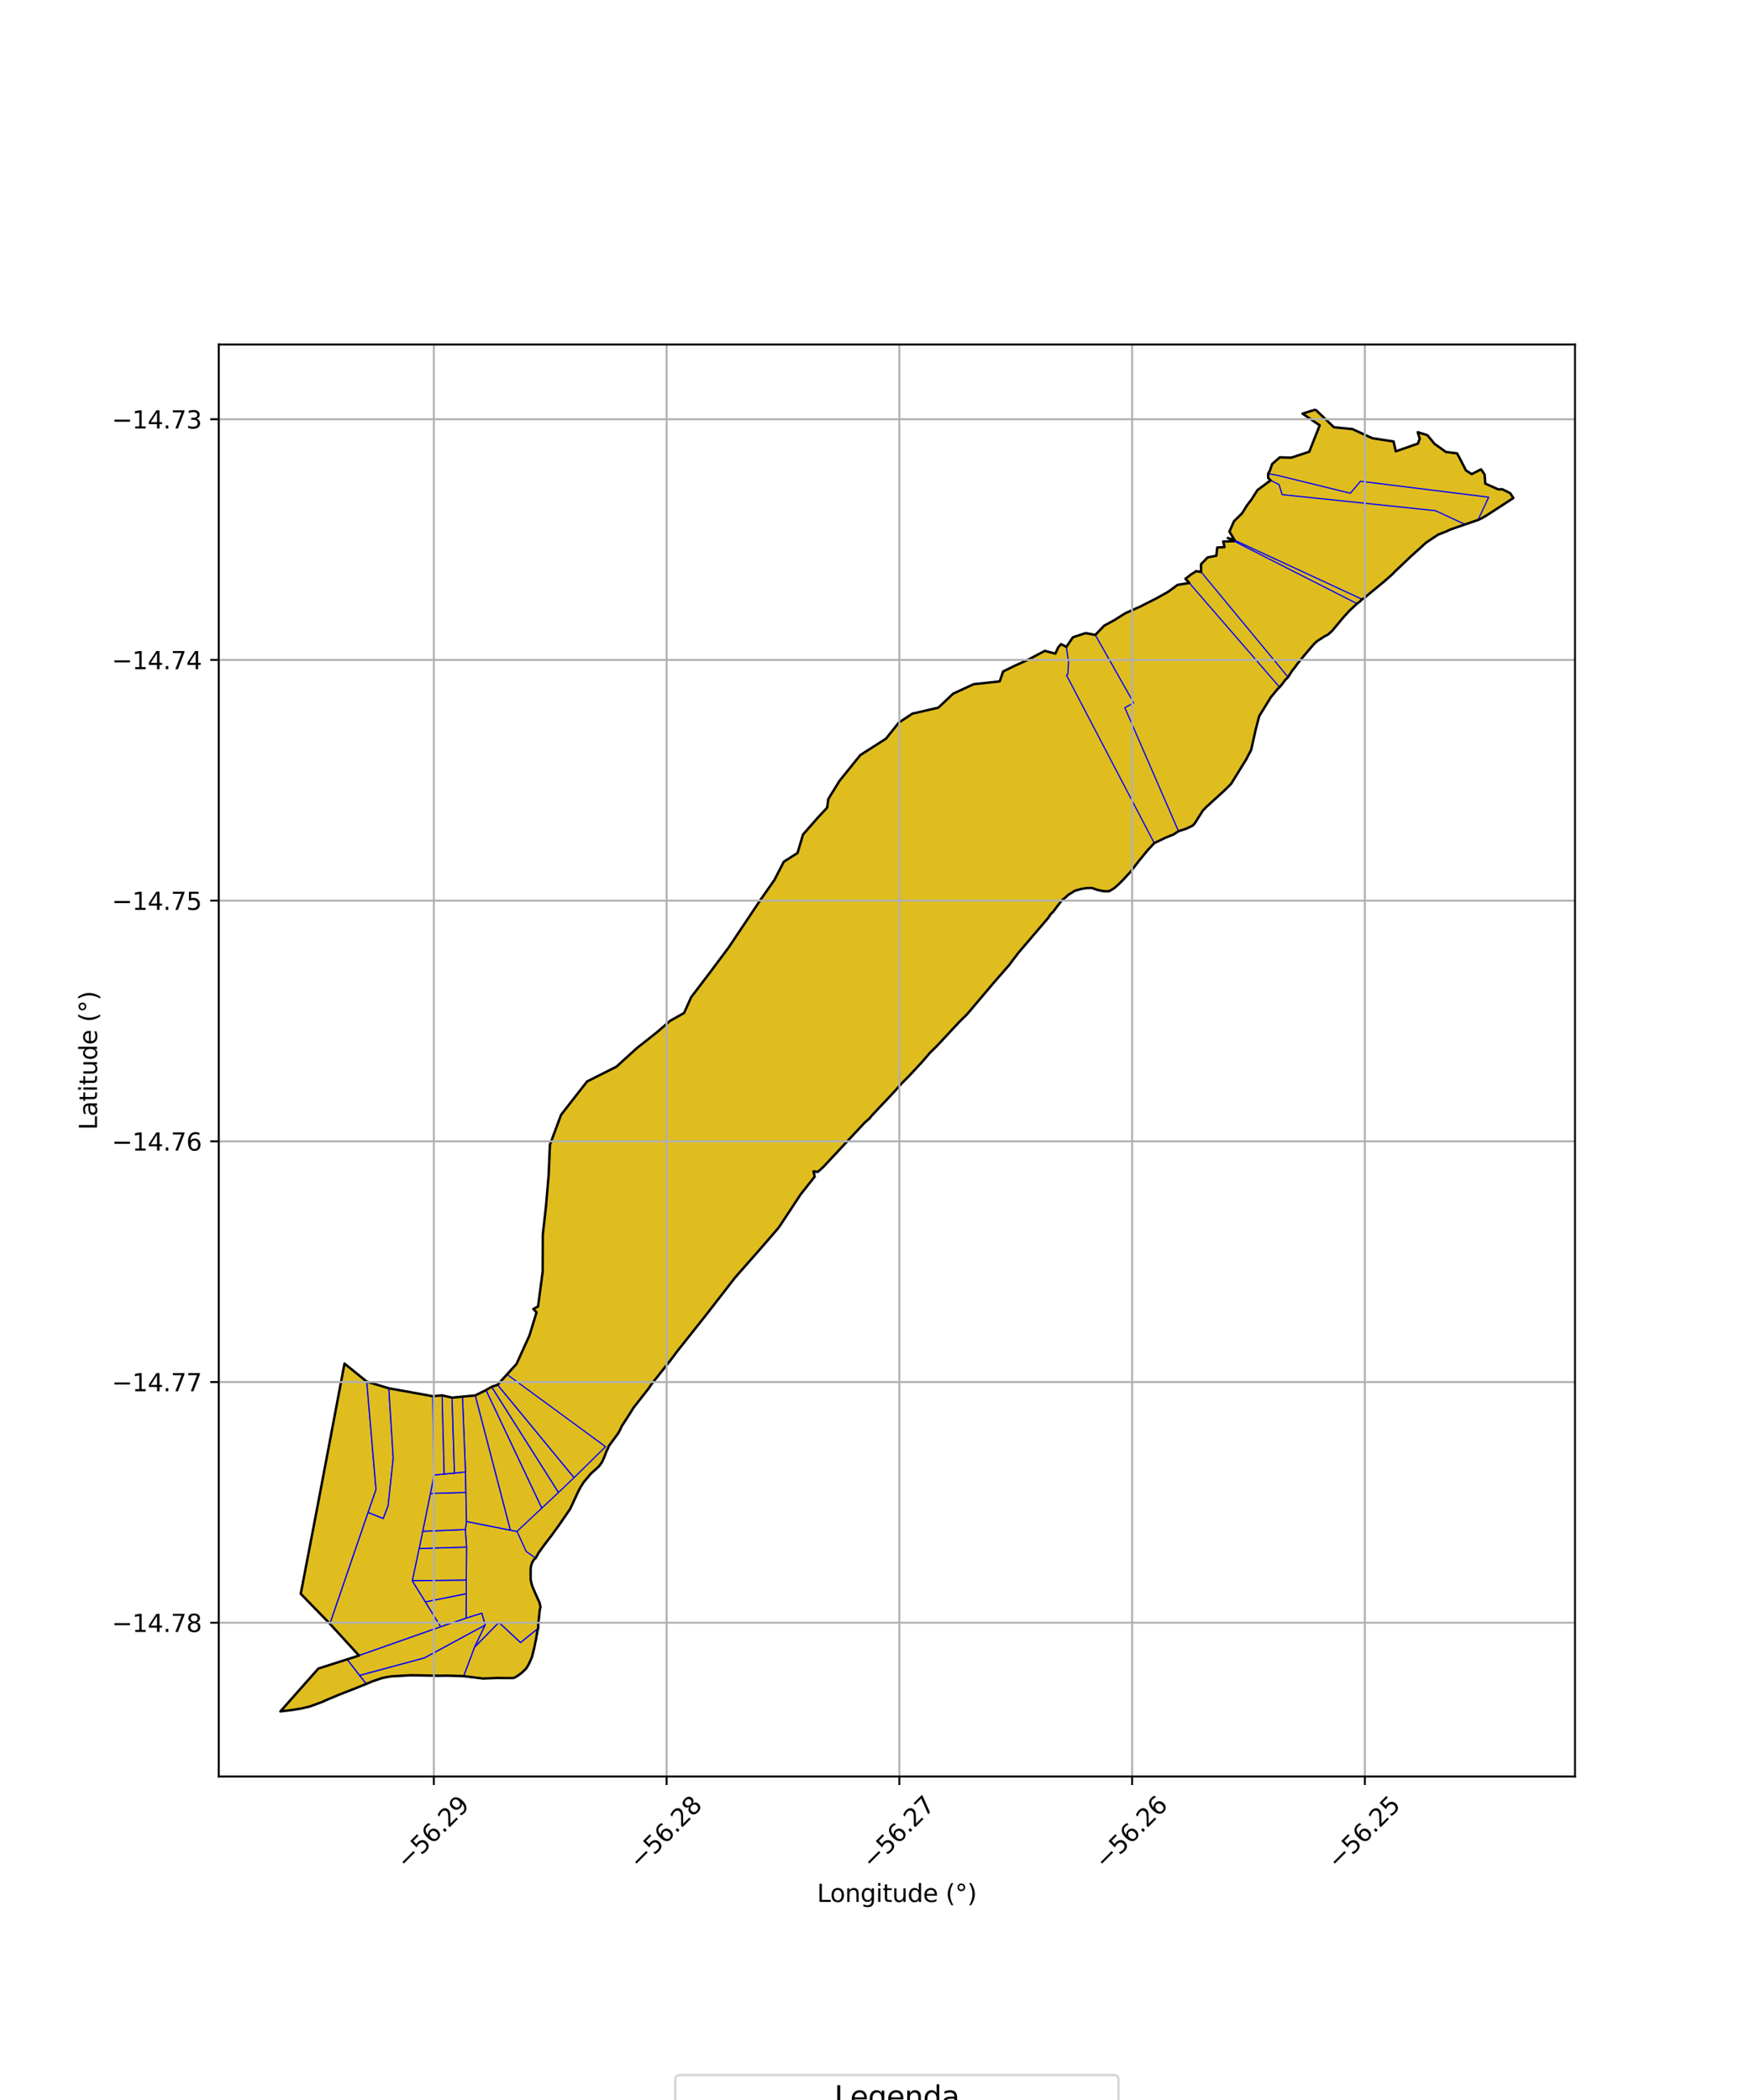 <?xml version="1.0" encoding="utf-8" standalone="no"?>
<!DOCTYPE svg PUBLIC "-//W3C//DTD SVG 1.1//EN"
  "http://www.w3.org/Graphics/SVG/1.1/DTD/svg11.dtd">
<svg xmlns:xlink="http://www.w3.org/1999/xlink" width="720pt" height="864pt" viewBox="0 0 720 864" xmlns="http://www.w3.org/2000/svg" version="1.1">
 <defs>
  <style type="text/css">*{stroke-linejoin: round; stroke-linecap: butt}</style>
 </defs>
 <g id="figure_1">
  <g id="patch_1">
   <path d="M 0 864 
L 720 864 
L 720 0 
L 0 0 
z
" style="fill: #ffffff"/>
  </g>
  <g id="axes_1">
   <g id="patch_2">
    <path d="M 90 730.905 
L 648 730.905 
L 648 141.735 
L 90 141.735 
z
" style="fill: #ffffff"/>
   </g>
   <g id="PatchCollection_1">
    <path d="M 220.748 539.962 
L 239.9 547.439 
L 239.469 557.069 
L 268.642 568.834 
L 267.9 569.676 
L 217.84 549.43 
L 220.748 539.962 
" clip-path="url(#p99dd602295)" style="fill: #e0bd1f; stroke: #0000ff; stroke-width: 0.5"/>
    <path d="M 364.506 303.921 
L 373.029 314.267 
L 371.874 329.281 
L 415.199 397.044 
L 411.914 400.903 
L 409.184 403.94 
L 406.117 407.514 
L 402.76 411.332 
L 398.877 416.118 
L 396.427 413.752 
L 395.411 414.99 
L 397.813 417.361 
L 394.581 420.55 
L 382.472 370.645 
L 340.313 332.298 
L 340.786 328.755 
L 345.388 321.287 
L 353.943 310.674 
L 364.506 303.921 
" clip-path="url(#p99dd602295)" style="fill: #e0bd1f; stroke: #0000ff; stroke-width: 0.5"/>
    <path d="M 396.427 413.752 
L 398.877 416.118 
L 397.813 417.361 
L 395.411 414.99 
L 396.427 413.752 
" clip-path="url(#p99dd602295)" style="fill: #e0bd1f; stroke: #0000ff; stroke-width: 0.5"/>
    <path d="M 381.304 398.285 
L 387.39 400.859 
L 382.009 411.588 
L 376.173 408.21 
L 381.304 398.285 
" clip-path="url(#p99dd602295)" style="fill: #e0bd1f; stroke: #0000ff; stroke-width: 0.5"/>
    <path d="M 386.05 291.155 
L 413.738 339.332 
L 406.87 351.934 
L 432.258 376.127 
L 431.295 377.612 
L 428.885 380.415 
L 423.969 386.2 
L 421.564 389.05 
L 418.979 392.032 
L 415.199 397.044 
L 371.874 329.281 
L 373.029 314.267 
L 364.506 303.921 
L 369.805 297.289 
L 375.372 293.617 
L 386.05 291.155 
" clip-path="url(#p99dd602295)" style="fill: #e0bd1f; stroke: #0000ff; stroke-width: 0.5"/>
    <path d="M 411.302 280.344 
L 440.589 334.378 
L 426.916 350.77 
L 428.598 359.022 
L 438.549 369.096 
L 436.948 370.334 
L 435.729 371.836 
L 434.591 373.382 
L 433.303 375.128 
L 432.258 376.127 
L 406.87 351.934 
L 413.738 339.332 
L 386.05 291.155 
L 392.173 285.373 
L 400.603 281.497 
L 411.302 280.344 
" clip-path="url(#p99dd602295)" style="fill: #e0bd1f; stroke: #0000ff; stroke-width: 0.5"/>
    <path d="M 429.861 267.792 
L 434.205 268.926 
L 438.783 277.778 
L 474.901 346.883 
L 472.467 349.477 
L 470.294 352.088 
L 468.818 353.898 
L 466.876 356.467 
L 465.216 358.577 
L 463.75 360.192 
L 462.114 361.96 
L 460.494 363.586 
L 458.688 365.206 
L 457.568 365.965 
L 456.406 366.615 
L 455.496 366.728 
L 453.746 366.606 
L 451.581 366.142 
L 449.208 365.336 
L 447.146 365.382 
L 445.042 365.696 
L 442.281 366.458 
L 440.56 367.465 
L 439.408 368.24 
L 438.549 369.096 
L 428.598 359.022 
L 426.916 350.77 
L 440.589 334.378 
L 411.302 280.344 
L 412.738 276.251 
L 417.457 273.932 
L 422.878 271.481 
L 429.861 267.792 
" clip-path="url(#p99dd602295)" style="fill: #e0bd1f; stroke: #0000ff; stroke-width: 0.5"/>
    <path d="M 489.316 239.855 
L 526.454 282.726 
L 525.589 283.543 
L 523.98 285.505 
L 522.809 286.949 
L 520.58 290.561 
L 518.069 294.635 
L 516.571 300.408 
L 515.491 305.341 
L 514.765 308.515 
L 512.69 312.498 
L 510.546 315.964 
L 508.73 318.839 
L 506.516 322.486 
L 503.883 325.119 
L 501.356 327.375 
L 500.002 328.654 
L 498.43 330.112 
L 496.299 332.023 
L 494.844 333.545 
L 494.147 334.634 
L 491.713 338.534 
L 490.734 339.679 
L 487.944 340.991 
L 484.863 341.992 
L 462.795 291.168 
L 466.426 289.158 
L 450.631 261.218 
L 454.294 257.422 
L 458.457 255.155 
L 462.942 252.33 
L 469.267 249.494 
L 475.691 246.226 
L 480.557 243.522 
L 484.491 240.633 
L 489.316 239.855 
" clip-path="url(#p99dd602295)" style="fill: #e0bd1f; stroke: #0000ff; stroke-width: 0.5"/>
    <path d="M 522.445 193.655 
L 525.826 194.197 
L 551.746 197.143 
L 559.071 197.935 
L 559.736 198.004 
L 555.568 202.936 
L 525.642 195.573 
L 521.753 194.866 
L 522.445 193.655 
" clip-path="url(#p99dd602295)" style="fill: #e0bd1f; stroke: #0000ff; stroke-width: 0.5"/>
    <path d="M 507.743 222.657 
L 558.324 248.35 
L 556.576 250.003 
L 555.095 251.373 
L 552.791 253.895 
L 550.28 256.86 
L 547.992 259.65 
L 546.431 261.042 
L 545.029 261.776 
L 543.34 262.813 
L 541.951 263.732 
L 525.618 247.557 
L 503.803 225.091 
L 503.25 222.797 
L 507.743 222.657 
" clip-path="url(#p99dd602295)" style="fill: #e0bd1f; stroke: #0000ff; stroke-width: 0.5"/>
    <path d="M 503.803 225.091 
L 525.618 247.557 
L 521.854 251.604 
L 500.438 228.646 
L 500.818 225.262 
L 503.803 225.091 
" clip-path="url(#p99dd602295)" style="fill: #e0bd1f; stroke: #0000ff; stroke-width: 0.5"/>
    <path d="M 500.438 228.646 
L 521.854 251.604 
L 525.618 247.557 
L 541.951 263.732 
L 540.544 265.047 
L 539.347 266.398 
L 538.195 267.776 
L 537.019 269.157 
L 535.846 270.551 
L 534.721 271.935 
L 533.724 273.181 
L 532.806 274.51 
L 531.657 275.899 
L 530.678 277.42 
L 529.954 278.589 
L 494.16 235.297 
L 494.139 232.112 
L 496.85 229.339 
L 500.438 228.646 
" clip-path="url(#p99dd602295)" style="fill: #e0bd1f; stroke: #0000ff; stroke-width: 0.5"/>
    <path d="M 328.127 350.949 
L 342.47 376.746 
L 360.83 384.374 
L 359.662 439.145 
L 348.564 451.43 
L 281.442 416.778 
L 284.385 410.24 
L 291.963 400.287 
L 299.861 389.716 
L 305.668 381.084 
L 312.964 370.114 
L 318.625 362.029 
L 322.471 354.544 
L 328.127 350.949 
" clip-path="url(#p99dd602295)" style="fill: #e0bd1f; stroke: #0000ff; stroke-width: 0.5"/>
    <path d="M 281.442 416.778 
L 348.564 451.43 
L 357.731 460.169 
L 355.768 461.872 
L 354.36 463.38 
L 352.892 464.97 
L 351.479 466.472 
L 350.027 468.042 
L 348.479 469.698 
L 346.925 471.36 
L 345.476 472.911 
L 342.909 475.648 
L 341.464 477.194 
L 339.983 478.776 
L 338.586 480.281 
L 336.471 482.146 
L 334.705 481.923 
L 327.603 474.746 
L 253.61 438.867 
L 261.963 431.272 
L 270.406 424.604 
L 275.726 419.986 
L 281.442 416.778 
" clip-path="url(#p99dd602295)" style="fill: #e0bd1f; stroke: #0000ff; stroke-width: 0.5"/>
    <path d="M 253.61 438.867 
L 327.603 474.746 
L 334.705 481.923 
L 334.96 483.139 
L 335.187 484.093 
L 329.388 491.443 
L 320.415 505.027 
L 314.042 512.432 
L 302.433 525.628 
L 290.415 541.112 
L 281.581 552.143 
L 278.309 556.373 
L 276.34 559.042 
L 221.365 537.528 
L 223.28 523.149 
L 223.331 507.846 
L 224.647 496.194 
L 225.743 483.235 
L 226.259 470.961 
L 230.845 458.654 
L 241.549 444.944 
L 253.61 438.867 
" clip-path="url(#p99dd602295)" style="fill: #e0bd1f; stroke: #0000ff; stroke-width: 0.5"/>
    <path d="M 221.365 537.528 
L 276.34 559.042 
L 272.797 563.479 
L 270.882 566.042 
L 268.642 568.834 
L 239.469 557.069 
L 239.9 547.439 
L 220.748 539.962 
L 219.436 538.548 
L 221.365 537.528 
" clip-path="url(#p99dd602295)" style="fill: #e0bd1f; stroke: #0000ff; stroke-width: 0.5"/>
    <path d="M 436.557 265.014 
L 438.732 266.139 
L 439.07 268.507 
L 439.645 272.515 
L 439.304 277.472 
L 438.783 277.778 
L 434.205 268.926 
L 435.41 266.277 
L 436.557 265.014 
" clip-path="url(#p99dd602295)" style="fill: #e0bd1f; stroke: #0000ff; stroke-width: 0.5"/>
    <path d="M 217.84 549.43 
L 267.9 569.676 
L 266.961 571.126 
L 264.958 573.646 
L 263.551 575.39 
L 261.949 577.433 
L 260.566 579.296 
L 259.72 580.734 
L 259.021 581.796 
L 212.515 561.162 
L 217.84 549.43 
" clip-path="url(#p99dd602295)" style="fill: #e0bd1f; stroke: #0000ff; stroke-width: 0.5"/>
    <path d="M 541.228 168.516 
L 548.788 175.767 
L 556.459 176.551 
L 564.639 180.303 
L 573.353 181.64 
L 574.268 185.692 
L 583.363 182.515 
L 584.121 180.493 
L 583.297 177.808 
L 587.273 179.046 
L 590.192 182.6 
L 594.918 185.967 
L 599.465 186.514 
L 600.608 188.597 
L 603.133 193.526 
L 605.49 195.061 
L 609.336 193.108 
L 610.815 195.221 
L 611.078 198.959 
L 616.42 201.341 
L 618.101 201.3 
L 621.322 202.892 
L 622.636 204.901 
L 613.036 211.216 
L 611.677 212.033 
L 609.759 213.161 
L 608.216 213.901 
L 606.487 214.457 
L 605.157 214.999 
L 602.79 215.755 
L 596.783 217.84 
L 595.131 218.613 
L 591.697 219.956 
L 589.207 221.603 
L 586.771 223.232 
L 580.498 228.896 
L 576.455 232.708 
L 574.952 234.169 
L 573.787 235.264 
L 572.712 236.4 
L 570.962 237.965 
L 569.326 239.374 
L 567.663 240.716 
L 566.293 241.778 
L 565.24 242.6 
L 564.102 243.679 
L 563.061 244.529 
L 562.322 245.145 
L 561.665 245.744 
L 561.263 246.154 
L 560.407 246.556 
L 559.561 247.42 
L 558.324 248.35 
L 556.576 250.003 
L 555.095 251.373 
L 552.791 253.895 
L 550.28 256.86 
L 547.992 259.65 
L 546.431 261.042 
L 545.029 261.776 
L 543.34 262.813 
L 541.951 263.732 
L 540.544 265.047 
L 539.347 266.398 
L 538.195 267.776 
L 537.019 269.157 
L 535.846 270.551 
L 534.721 271.935 
L 533.724 273.181 
L 532.806 274.51 
L 531.657 275.899 
L 530.678 277.42 
L 529.954 278.589 
L 528.691 279.86 
L 527.611 281.359 
L 526.454 282.726 
L 525.589 283.543 
L 523.98 285.505 
L 522.809 286.949 
L 520.58 290.561 
L 518.069 294.635 
L 516.571 300.408 
L 515.491 305.341 
L 514.765 308.515 
L 512.69 312.498 
L 510.546 315.964 
L 508.73 318.839 
L 506.516 322.486 
L 503.883 325.119 
L 501.356 327.375 
L 500.002 328.654 
L 498.43 330.112 
L 496.299 332.023 
L 494.844 333.545 
L 494.147 334.634 
L 491.713 338.534 
L 490.734 339.679 
L 487.944 340.991 
L 484.863 341.992 
L 482.828 343.329 
L 479.58 344.63 
L 474.901 346.883 
L 472.467 349.477 
L 470.294 352.088 
L 468.818 353.898 
L 466.876 356.467 
L 465.216 358.577 
L 463.75 360.192 
L 462.114 361.96 
L 460.494 363.586 
L 458.688 365.206 
L 457.568 365.965 
L 456.406 366.615 
L 455.496 366.728 
L 453.746 366.606 
L 451.581 366.142 
L 449.208 365.336 
L 447.146 365.382 
L 445.042 365.696 
L 442.281 366.458 
L 440.56 367.465 
L 439.408 368.24 
L 438.549 369.096 
L 436.948 370.334 
L 435.729 371.836 
L 434.591 373.382 
L 433.303 375.128 
L 432.258 376.127 
L 431.295 377.612 
L 428.885 380.415 
L 423.969 386.2 
L 421.564 389.05 
L 418.979 392.032 
L 415.199 397.044 
L 411.914 400.903 
L 409.184 403.94 
L 406.117 407.514 
L 402.76 411.332 
L 398.877 416.118 
L 397.813 417.361 
L 394.581 420.55 
L 390.165 425.306 
L 388.736 426.841 
L 385.512 430.299 
L 382.56 433.203 
L 379.525 436.749 
L 377.029 439.461 
L 373.933 442.773 
L 370.797 445.931 
L 367.828 449.263 
L 364.767 452.514 
L 361.734 455.732 
L 358.638 459.025 
L 357.731 460.169 
L 355.768 461.872 
L 354.36 463.38 
L 352.892 464.97 
L 351.479 466.472 
L 350.027 468.042 
L 348.479 469.698 
L 346.925 471.36 
L 345.476 472.911 
L 342.909 475.648 
L 341.464 477.194 
L 339.983 478.776 
L 338.586 480.281 
L 336.471 482.146 
L 334.705 481.923 
L 334.96 483.139 
L 335.187 484.093 
L 329.388 491.443 
L 320.415 505.027 
L 314.042 512.432 
L 302.433 525.628 
L 290.415 541.112 
L 281.581 552.143 
L 278.309 556.373 
L 276.34 559.042 
L 272.797 563.479 
L 270.882 566.042 
L 268.642 568.834 
L 267.9 569.676 
L 266.961 571.126 
L 264.958 573.646 
L 263.551 575.39 
L 261.949 577.433 
L 260.566 579.296 
L 259.72 580.734 
L 259.021 581.796 
L 258.313 582.888 
L 257.193 584.517 
L 255.802 586.775 
L 254.951 588.629 
L 254.243 589.826 
L 253.2 591.273 
L 251.791 593.044 
L 250.482 594.951 
L 250.096 595.935 
L 249.439 597.291 
L 248.609 599.522 
L 247.7 601.533 
L 246.867 602.733 
L 245.976 603.731 
L 244.851 604.702 
L 243.797 605.588 
L 243.177 606.231 
L 242.3 607.227 
L 241.318 608.355 
L 240.126 609.835 
L 238.775 612.005 
L 237.812 613.857 
L 236.463 616.825 
L 235.543 618.995 
L 234.585 620.803 
L 233.561 622.335 
L 232.689 623.639 
L 231.869 624.852 
L 230.255 627.124 
L 228.403 629.737 
L 226.906 631.762 
L 225.507 633.503 
L 224.081 635.429 
L 221.66 638.779 
L 220.381 641.051 
L 219.71 641.612 
L 218.973 642.867 
L 218.516 644.107 
L 218.324 645.565 
L 218.292 647.925 
L 218.324 649.84 
L 218.71 651.656 
L 219.165 653.034 
L 220.011 655.077 
L 220.859 656.951 
L 221.926 659.234 
L 222.373 661.066 
L 222.059 662.535 
L 221.838 664.584 
L 221.657 666.485 
L 221.437 668.463 
L 221.45 669.946 
L 221.213 670.457 
L 220.936 672.38 
L 220.561 674.27 
L 220.213 676.176 
L 219.806 677.961 
L 219.367 679.851 
L 218.896 681.617 
L 218.244 683.218 
L 217.393 685.004 
L 216.47 686.508 
L 215.643 687.377 
L 214.744 688.164 
L 213.265 689.281 
L 211.783 690.186 
L 211.044 690.414 
L 210.179 690.461 
L 208.889 690.423 
L 206.846 690.381 
L 204.787 690.357 
L 203.17 690.45 
L 201.364 690.522 
L 198.767 690.599 
L 196.831 690.332 
L 194.998 690.073 
L 193.147 689.864 
L 191.404 689.691 
L 190.79 689.633 
L 189.532 689.562 
L 187.707 689.476 
L 185.917 689.386 
L 184.063 689.408 
L 182.373 689.468 
L 180.437 689.454 
L 178.705 689.405 
L 176.939 689.375 
L 175.05 689.254 
L 173.225 689.209 
L 171.252 689.168 
L 169.23 689.237 
L 167.19 689.341 
L 164.979 689.443 
L 163.133 689.52 
L 161.13 689.694 
L 159.162 689.993 
L 157.156 690.417 
L 155.302 690.998 
L 153.52 691.641 
L 151.753 692.337 
L 150.764 692.843 
L 150.128 693.014 
L 148.372 693.77 
L 146.585 694.48 
L 144.848 695.187 
L 143.105 695.861 
L 141.43 696.485 
L 139.69 697.168 
L 137.91 697.877 
L 136.144 698.62 
L 134.434 699.371 
L 132.646 700.196 
L 130.861 700.892 
L 129.052 701.605 
L 127.347 702.149 
L 125.514 702.6 
L 123.735 702.963 
L 121.838 703.285 
L 119.96 703.569 
L 118.109 703.783 
L 116.444 703.984 
L 115.364 704.124 
L 130.981 686.489 
L 142.805 682.676 
L 147.697 681.15 
L 135.753 668.081 
L 123.732 655.732 
L 130.42 620.869 
L 141.741 561.022 
L 150.897 568.447 
L 159.968 571.181 
L 178.03 574.438 
L 181.916 574.097 
L 185.994 575.029 
L 189.747 574.696 
L 190.269 574.586 
L 195.512 574.119 
L 199.938 571.935 
L 202.231 570.589 
L 204.71 569.731 
L 212.515 561.162 
L 217.84 549.43 
L 220.748 539.962 
L 219.436 538.548 
L 221.365 537.528 
L 223.28 523.149 
L 223.331 507.846 
L 224.647 496.194 
L 225.743 483.235 
L 226.259 470.961 
L 230.845 458.654 
L 241.549 444.944 
L 253.61 438.867 
L 261.963 431.272 
L 270.406 424.604 
L 275.726 419.986 
L 281.442 416.778 
L 284.385 410.24 
L 291.963 400.287 
L 299.861 389.716 
L 305.668 381.084 
L 312.964 370.114 
L 318.625 362.029 
L 322.471 354.544 
L 328.127 350.949 
L 330.382 343.346 
L 336.623 336.235 
L 340.313 332.298 
L 340.786 328.755 
L 345.388 321.287 
L 353.943 310.674 
L 364.506 303.921 
L 369.805 297.289 
L 375.372 293.617 
L 386.05 291.155 
L 392.173 285.373 
L 400.603 281.497 
L 411.302 280.344 
L 412.738 276.251 
L 417.457 273.932 
L 422.878 271.481 
L 429.861 267.792 
L 434.205 268.926 
L 435.41 266.277 
L 436.557 265.014 
L 438.732 266.139 
L 441.424 262.192 
L 446.659 260.481 
L 450.631 261.218 
L 454.294 257.422 
L 458.457 255.155 
L 462.942 252.33 
L 469.267 249.494 
L 475.691 246.226 
L 480.557 243.522 
L 484.491 240.633 
L 489.316 239.855 
L 487.726 238.128 
L 489.923 236.425 
L 492.125 235 
L 494.16 235.297 
L 494.139 232.112 
L 496.85 229.339 
L 500.438 228.646 
L 500.818 225.262 
L 503.803 225.091 
L 503.25 222.797 
L 507.743 222.657 
L 505.152 221.326 
L 507.961 222.264 
L 505.833 218.721 
L 507.673 214.487 
L 511.052 211.145 
L 513.063 207.896 
L 514.824 205.621 
L 517.359 201.633 
L 522.767 197.622 
L 521.759 196.656 
L 521.753 194.866 
L 522.445 193.655 
L 523.432 190.869 
L 526.56 188.162 
L 531.228 188.305 
L 538.666 185.857 
L 542.97 174.999 
L 535.899 170.183 
L 541.228 168.516 
" clip-path="url(#p99dd602295)" style="fill: #e0bd1f; stroke: #0000ff; stroke-width: 0.5"/>
    <path d="M 521.753 194.866 
L 525.642 195.573 
L 555.568 202.936 
L 559.736 198.004 
L 612.502 204.557 
L 608.421 213.238 
L 608.089 213.942 
L 606.487 214.457 
L 605.157 214.999 
L 602.79 215.755 
L 590.561 210.1 
L 527.502 203.5 
L 526.241 199.366 
L 522.767 197.622 
L 521.759 196.656 
L 521.753 194.866 
" clip-path="url(#p99dd602295)" style="fill: #e0bd1f; stroke: #0000ff; stroke-width: 0.5"/>
    <path d="M 505.152 221.326 
L 507.961 222.264 
L 560.407 246.556 
L 559.561 247.42 
L 558.324 248.35 
L 507.743 222.657 
L 505.152 221.326 
" clip-path="url(#p99dd602295)" style="fill: #e0bd1f; stroke: #0000ff; stroke-width: 0.5"/>
    <path d="M 492.125 235 
L 494.16 235.297 
L 529.954 278.589 
L 528.691 279.86 
L 527.611 281.359 
L 526.454 282.726 
L 489.316 239.855 
L 487.726 238.128 
L 489.923 236.425 
L 492.125 235 
" clip-path="url(#p99dd602295)" style="fill: #e0bd1f; stroke: #0000ff; stroke-width: 0.5"/>
    <path d="M 446.659 260.481 
L 450.631 261.218 
L 466.426 289.158 
L 462.795 291.168 
L 484.863 341.992 
L 482.828 343.329 
L 479.58 344.63 
L 474.901 346.883 
L 438.783 277.778 
L 439.304 277.472 
L 439.645 272.515 
L 439.07 268.507 
L 438.732 266.139 
L 441.424 262.192 
L 446.659 260.481 
" clip-path="url(#p99dd602295)" style="fill: #e0bd1f; stroke: #0000ff; stroke-width: 0.5"/>
    <path d="M 142.805 682.676 
L 147.957 689.281 
L 150.764 692.843 
L 150.128 693.014 
L 148.372 693.77 
L 146.585 694.48 
L 144.848 695.187 
L 143.105 695.861 
L 141.43 696.485 
L 139.69 697.168 
L 137.91 697.877 
L 136.144 698.62 
L 134.434 699.371 
L 132.646 700.196 
L 130.861 700.892 
L 129.052 701.605 
L 127.347 702.149 
L 125.514 702.6 
L 123.735 702.963 
L 121.838 703.285 
L 119.96 703.569 
L 118.109 703.783 
L 116.444 703.984 
L 115.364 704.124 
L 130.981 686.489 
L 142.805 682.676 
" clip-path="url(#p99dd602295)" style="fill: #e0bd1f; stroke: #0000ff; stroke-width: 0.5"/>
    <path d="M 199.613 668.584 
L 195.248 677.747 
L 190.79 689.633 
L 189.532 689.562 
L 187.707 689.476 
L 185.917 689.386 
L 184.063 689.408 
L 182.373 689.468 
L 180.437 689.454 
L 178.705 689.405 
L 176.939 689.375 
L 175.05 689.254 
L 173.225 689.209 
L 171.252 689.168 
L 169.23 689.237 
L 167.19 689.341 
L 164.979 689.443 
L 163.133 689.52 
L 161.13 689.694 
L 159.162 689.993 
L 157.156 690.417 
L 155.302 690.998 
L 153.52 691.641 
L 151.753 692.337 
L 150.764 692.843 
L 147.957 689.281 
L 174.593 682.099 
L 199.613 668.584 
" clip-path="url(#p99dd602295)" style="fill: #e0bd1f; stroke: #0000ff; stroke-width: 0.5"/>
    <path d="M 191.926 625.982 
L 209.958 629.55 
L 212.704 630.056 
L 216.515 638.328 
L 220.381 641.051 
L 219.71 641.612 
L 218.973 642.867 
L 218.516 644.107 
L 218.324 645.565 
L 218.292 647.925 
L 218.324 649.84 
L 218.71 651.656 
L 219.165 653.034 
L 220.011 655.077 
L 220.859 656.951 
L 221.926 659.234 
L 222.373 661.066 
L 222.059 662.535 
L 221.838 664.584 
L 221.657 666.485 
L 221.437 668.463 
L 221.45 669.946 
L 214.156 675.838 
L 205.255 667.528 
L 195.248 677.747 
L 199.613 668.584 
L 198.225 663.74 
L 191.748 665.781 
L 191.851 655.729 
L 191.819 650.126 
L 191.934 636.515 
L 191.447 629.289 
L 191.926 625.982 
" clip-path="url(#p99dd602295)" style="fill: #e0bd1f; stroke: #0000ff; stroke-width: 0.5"/>
    <path d="M 141.741 561.022 
L 150.897 568.447 
L 154.711 612.88 
L 151.448 622.277 
L 135.753 668.081 
L 123.732 655.732 
L 130.42 620.869 
L 141.741 561.022 
" clip-path="url(#p99dd602295)" style="fill: #e0bd1f; stroke: #0000ff; stroke-width: 0.5"/>
    <path d="M 191.934 636.515 
L 191.819 650.126 
L 169.618 650.36 
L 172.443 637.093 
L 191.934 636.515 
" clip-path="url(#p99dd602295)" style="fill: #e0bd1f; stroke: #0000ff; stroke-width: 0.5"/>
    <path d="M 191.447 629.289 
L 191.934 636.515 
L 172.443 637.093 
L 173.912 630.018 
L 191.447 629.289 
" clip-path="url(#p99dd602295)" style="fill: #e0bd1f; stroke: #0000ff; stroke-width: 0.5"/>
    <path d="M 191.694 614.008 
L 191.926 625.982 
L 191.447 629.289 
L 173.912 630.018 
L 177.077 614.443 
L 191.205 614.041 
L 191.694 614.008 
" clip-path="url(#p99dd602295)" style="fill: #e0bd1f; stroke: #0000ff; stroke-width: 0.5"/>
    <path d="M 150.897 568.447 
L 159.968 571.181 
L 161.792 599.976 
L 159.68 619.551 
L 157.675 624.783 
L 151.448 622.277 
L 154.711 612.88 
L 150.897 568.447 
" clip-path="url(#p99dd602295)" style="fill: #e0bd1f; stroke: #0000ff; stroke-width: 0.5"/>
    <path d="M 191.505 605.593 
L 191.694 614.008 
L 191.205 614.041 
L 177.077 614.443 
L 178.585 606.853 
L 182.759 606.454 
L 186.978 606.078 
L 191.069 605.646 
L 191.505 605.593 
" clip-path="url(#p99dd602295)" style="fill: #e0bd1f; stroke: #0000ff; stroke-width: 0.5"/>
    <path d="M 204.71 569.731 
L 236.184 607.94 
L 229.757 614.063 
L 202.231 570.589 
L 204.71 569.731 
" clip-path="url(#p99dd602295)" style="fill: #e0bd1f; stroke: #0000ff; stroke-width: 0.5"/>
    <path d="M 181.916 574.097 
L 182.759 606.454 
L 178.585 606.853 
L 178.03 574.438 
L 181.916 574.097 
" clip-path="url(#p99dd602295)" style="fill: #e0bd1f; stroke: #0000ff; stroke-width: 0.5"/>
    <path d="M 181.916 574.097 
L 185.994 575.029 
L 186.978 606.078 
L 182.759 606.454 
L 181.916 574.097 
" clip-path="url(#p99dd602295)" style="fill: #e0bd1f; stroke: #0000ff; stroke-width: 0.5"/>
    <path d="M 159.968 571.181 
L 178.03 574.438 
L 178.585 606.853 
L 177.077 614.443 
L 173.912 630.018 
L 172.443 637.093 
L 169.618 650.36 
L 175.034 659.083 
L 181.331 669.302 
L 147.697 681.15 
L 135.753 668.081 
L 151.448 622.277 
L 157.675 624.783 
L 159.68 619.551 
L 161.792 599.976 
L 159.968 571.181 
" clip-path="url(#p99dd602295)" style="fill: #e0bd1f; stroke: #0000ff; stroke-width: 0.5"/>
    <path d="M 208.612 565.478 
L 249.141 595.217 
L 236.184 607.94 
L 204.71 569.731 
L 208.612 565.478 
" clip-path="url(#p99dd602295)" style="fill: #e0bd1f; stroke: #0000ff; stroke-width: 0.5"/>
    <path d="M 205.255 667.528 
L 214.156 675.838 
L 221.45 669.946 
L 221.213 670.457 
L 220.936 672.38 
L 220.561 674.27 
L 220.213 676.176 
L 219.806 677.961 
L 219.367 679.851 
L 218.896 681.617 
L 218.244 683.218 
L 217.393 685.004 
L 216.47 686.508 
L 215.643 687.377 
L 214.744 688.164 
L 213.265 689.281 
L 211.783 690.186 
L 211.044 690.414 
L 210.179 690.461 
L 208.889 690.423 
L 206.846 690.381 
L 204.787 690.357 
L 203.17 690.45 
L 201.364 690.522 
L 198.767 690.599 
L 196.831 690.332 
L 194.998 690.073 
L 193.147 689.864 
L 191.404 689.691 
L 190.79 689.633 
L 195.248 677.747 
L 205.255 667.528 
" clip-path="url(#p99dd602295)" style="fill: #e0bd1f; stroke: #0000ff; stroke-width: 0.5"/>
    <path d="M 202.231 570.589 
L 229.757 614.063 
L 222.897 620.497 
L 199.938 571.935 
L 202.231 570.589 
" clip-path="url(#p99dd602295)" style="fill: #e0bd1f; stroke: #0000ff; stroke-width: 0.5"/>
    <path d="M 199.938 571.935 
L 222.897 620.497 
L 212.704 630.056 
L 209.958 629.55 
L 195.512 574.119 
L 199.938 571.935 
" clip-path="url(#p99dd602295)" style="fill: #e0bd1f; stroke: #0000ff; stroke-width: 0.5"/>
    <path d="M 195.512 574.119 
L 209.958 629.55 
L 191.926 625.982 
L 191.694 614.008 
L 191.505 605.593 
L 190.269 574.586 
L 195.512 574.119 
" clip-path="url(#p99dd602295)" style="fill: #e0bd1f; stroke: #0000ff; stroke-width: 0.5"/>
    <path d="M 190.269 574.586 
L 191.505 605.593 
L 191.069 605.646 
L 186.978 606.078 
L 185.994 575.029 
L 189.747 574.696 
L 190.269 574.586 
" clip-path="url(#p99dd602295)" style="fill: #e0bd1f; stroke: #0000ff; stroke-width: 0.5"/>
    <path d="M 191.819 650.126 
L 191.851 655.729 
L 175.034 659.083 
L 169.618 650.36 
L 191.819 650.126 
" clip-path="url(#p99dd602295)" style="fill: #e0bd1f; stroke: #0000ff; stroke-width: 0.5"/>
    <path d="M 191.851 655.729 
L 191.748 665.781 
L 181.331 669.302 
L 175.034 659.083 
L 191.851 655.729 
" clip-path="url(#p99dd602295)" style="fill: #e0bd1f; stroke: #0000ff; stroke-width: 0.5"/>
    <path d="M 198.225 663.74 
L 199.613 668.584 
L 174.593 682.099 
L 147.957 689.281 
L 142.805 682.676 
L 147.697 681.15 
L 181.331 669.302 
L 191.748 665.781 
L 198.225 663.74 
" clip-path="url(#p99dd602295)" style="fill: #e0bd1f; stroke: #0000ff; stroke-width: 0.5"/>
   </g>
   <g id="PatchCollection_2">
    <path d="M 541.228 168.516 
L 548.788 175.767 
L 556.459 176.551 
L 564.639 180.303 
L 573.353 181.64 
L 574.268 185.692 
L 583.363 182.515 
L 584.121 180.493 
L 583.297 177.808 
L 587.273 179.046 
L 590.192 182.6 
L 594.918 185.967 
L 599.465 186.514 
L 600.608 188.597 
L 603.133 193.526 
L 605.49 195.061 
L 609.336 193.108 
L 610.815 195.221 
L 611.078 198.959 
L 616.42 201.341 
L 618.101 201.3 
L 621.322 202.892 
L 622.636 204.901 
L 611.677 212.033 
L 609.759 213.161 
L 608.216 213.901 
L 602.79 215.755 
L 596.783 217.84 
L 595.131 218.613 
L 591.697 219.956 
L 586.771 223.232 
L 580.498 228.896 
L 573.787 235.264 
L 572.712 236.4 
L 569.326 239.374 
L 562.322 245.145 
L 561.263 246.154 
L 560.407 246.556 
L 559.561 247.42 
L 558.324 248.35 
L 555.095 251.373 
L 552.791 253.895 
L 547.992 259.65 
L 546.431 261.042 
L 545.029 261.776 
L 541.951 263.732 
L 540.544 265.047 
L 537.019 269.157 
L 533.724 273.181 
L 532.806 274.51 
L 531.657 275.899 
L 529.954 278.589 
L 528.691 279.86 
L 527.611 281.359 
L 526.454 282.726 
L 525.589 283.543 
L 522.809 286.949 
L 518.069 294.635 
L 516.571 300.408 
L 514.765 308.515 
L 512.69 312.498 
L 506.516 322.486 
L 503.883 325.119 
L 496.299 332.023 
L 494.844 333.545 
L 491.713 338.534 
L 490.734 339.679 
L 487.944 340.991 
L 484.863 341.992 
L 482.828 343.329 
L 479.58 344.63 
L 474.901 346.883 
L 472.467 349.477 
L 468.818 353.898 
L 465.216 358.577 
L 462.114 361.96 
L 460.494 363.586 
L 458.688 365.206 
L 457.568 365.965 
L 456.406 366.615 
L 455.496 366.728 
L 453.746 366.606 
L 451.581 366.142 
L 449.208 365.336 
L 447.146 365.382 
L 445.042 365.696 
L 442.281 366.458 
L 439.408 368.24 
L 438.549 369.096 
L 436.948 370.334 
L 434.591 373.382 
L 433.303 375.128 
L 432.258 376.127 
L 431.295 377.612 
L 418.979 392.032 
L 415.199 397.044 
L 409.184 403.94 
L 398.877 416.118 
L 397.813 417.361 
L 394.581 420.55 
L 385.512 430.299 
L 382.56 433.203 
L 379.525 436.749 
L 373.933 442.773 
L 370.797 445.931 
L 367.828 449.263 
L 358.638 459.025 
L 357.731 460.169 
L 355.768 461.872 
L 338.586 480.281 
L 336.471 482.146 
L 334.705 481.923 
L 335.187 484.093 
L 329.388 491.443 
L 320.415 505.027 
L 314.042 512.432 
L 302.433 525.628 
L 290.415 541.112 
L 278.309 556.373 
L 276.34 559.042 
L 267.9 569.676 
L 266.961 571.126 
L 260.566 579.296 
L 259.021 581.796 
L 255.802 586.775 
L 254.951 588.629 
L 254.243 589.826 
L 250.482 594.951 
L 250.096 595.935 
L 249.439 597.291 
L 248.609 599.522 
L 247.7 601.533 
L 246.867 602.733 
L 245.976 603.731 
L 243.177 606.231 
L 240.126 609.835 
L 238.775 612.005 
L 237.812 613.857 
L 234.585 620.803 
L 230.255 627.124 
L 226.906 631.762 
L 224.081 635.429 
L 221.66 638.779 
L 220.381 641.051 
L 219.71 641.612 
L 218.973 642.867 
L 218.516 644.107 
L 218.324 645.565 
L 218.324 649.84 
L 218.71 651.656 
L 219.165 653.034 
L 220.859 656.951 
L 221.926 659.234 
L 222.373 661.066 
L 222.059 662.535 
L 221.437 668.463 
L 221.45 669.946 
L 221.213 670.457 
L 220.561 674.27 
L 219.806 677.961 
L 218.896 681.617 
L 218.244 683.218 
L 217.393 685.004 
L 216.47 686.508 
L 214.744 688.164 
L 213.265 689.281 
L 211.783 690.186 
L 211.044 690.414 
L 208.889 690.423 
L 204.787 690.357 
L 198.767 690.599 
L 191.404 689.691 
L 189.532 689.562 
L 184.063 689.408 
L 180.437 689.454 
L 169.23 689.237 
L 161.13 689.694 
L 159.162 689.993 
L 157.156 690.417 
L 153.52 691.641 
L 146.585 694.48 
L 139.69 697.168 
L 134.434 699.371 
L 132.646 700.196 
L 127.347 702.149 
L 123.735 702.963 
L 119.96 703.569 
L 115.364 704.124 
L 130.981 686.489 
L 147.697 681.15 
L 135.753 668.081 
L 123.732 655.732 
L 130.42 620.869 
L 141.741 561.022 
L 150.897 568.447 
L 159.968 571.181 
L 178.03 574.438 
L 181.916 574.097 
L 185.994 575.029 
L 195.512 574.119 
L 199.938 571.935 
L 202.231 570.589 
L 204.71 569.731 
L 212.515 561.162 
L 217.84 549.43 
L 220.748 539.962 
L 219.436 538.548 
L 221.365 537.528 
L 223.28 523.149 
L 223.331 507.846 
L 224.647 496.194 
L 225.743 483.235 
L 226.259 470.961 
L 230.845 458.654 
L 241.549 444.944 
L 253.61 438.867 
L 261.963 431.272 
L 270.406 424.604 
L 275.726 419.986 
L 281.442 416.778 
L 284.385 410.24 
L 291.963 400.287 
L 299.861 389.716 
L 312.964 370.114 
L 318.625 362.029 
L 322.471 354.544 
L 328.127 350.949 
L 330.382 343.346 
L 336.623 336.235 
L 340.313 332.298 
L 340.786 328.755 
L 345.388 321.287 
L 353.943 310.674 
L 364.506 303.921 
L 369.805 297.289 
L 375.372 293.617 
L 386.05 291.155 
L 392.173 285.373 
L 400.603 281.497 
L 411.302 280.344 
L 412.738 276.251 
L 417.457 273.932 
L 422.878 271.481 
L 429.861 267.792 
L 434.205 268.926 
L 435.41 266.277 
L 436.557 265.014 
L 438.732 266.139 
L 441.424 262.192 
L 446.659 260.481 
L 450.631 261.218 
L 454.294 257.422 
L 458.457 255.155 
L 462.942 252.33 
L 469.267 249.494 
L 475.691 246.226 
L 480.557 243.522 
L 484.491 240.633 
L 489.316 239.855 
L 487.726 238.128 
L 489.923 236.425 
L 492.125 235 
L 494.16 235.297 
L 494.139 232.112 
L 496.85 229.339 
L 500.438 228.646 
L 500.818 225.262 
L 503.803 225.091 
L 503.25 222.797 
L 507.743 222.657 
L 505.152 221.326 
L 507.961 222.264 
L 505.833 218.721 
L 507.673 214.487 
L 511.052 211.145 
L 513.063 207.896 
L 514.824 205.621 
L 517.359 201.633 
L 522.767 197.622 
L 521.759 196.656 
L 521.753 194.866 
L 522.445 193.655 
L 523.432 190.869 
L 526.56 188.162 
L 531.228 188.305 
L 538.666 185.857 
L 542.97 174.999 
L 535.899 170.183 
L 541.228 168.516 
L 541.228 168.516 
" clip-path="url(#p99dd602295)" style="fill: none; stroke: #000000"/>
   </g>
   <g id="matplotlib.axis_1">
    <g id="xtick_1">
     <g id="line2d_1">
      <path d="M 178.495 730.905 
L 178.495 141.735 
" clip-path="url(#p99dd602295)" style="fill: none; stroke: #b0b0b0; stroke-width: 0.8; stroke-linecap: square"/>
     </g>
     <g id="line2d_2">
      <defs>
       <path id="m49f8eb442e" d="M 0 0 
L 0 3.5 
" style="stroke: #000000; stroke-width: 0.8"/>
      </defs>
      <g>
       <use xlink:href="#m49f8eb442e" x="178.495" y="730.905" style="stroke: #000000; stroke-width: 0.8"/>
      </g>
     </g>
     <g id="text_1">
      <!-- −56.29 -->
      <g transform="translate(167.362 769.446) rotate(-45) scale(0.1 -0.1)">
       <defs>
        <path id="DejaVuSans-2212" d="M 678 2272 
L 4684 2272 
L 4684 1741 
L 678 1741 
L 678 2272 
z
" transform="scale(0.016)"/>
        <path id="DejaVuSans-35" d="M 691 4666 
L 3169 4666 
L 3169 4134 
L 1269 4134 
L 1269 2991 
Q 1406 3038 1543 3061 
Q 1681 3084 1819 3084 
Q 2600 3084 3056 2656 
Q 3513 2228 3513 1497 
Q 3513 744 3044 326 
Q 2575 -91 1722 -91 
Q 1428 -91 1123 -41 
Q 819 9 494 109 
L 494 744 
Q 775 591 1075 516 
Q 1375 441 1709 441 
Q 2250 441 2565 725 
Q 2881 1009 2881 1497 
Q 2881 1984 2565 2268 
Q 2250 2553 1709 2553 
Q 1456 2553 1204 2497 
Q 953 2441 691 2322 
L 691 4666 
z
" transform="scale(0.016)"/>
        <path id="DejaVuSans-36" d="M 2113 2584 
Q 1688 2584 1439 2293 
Q 1191 2003 1191 1497 
Q 1191 994 1439 701 
Q 1688 409 2113 409 
Q 2538 409 2786 701 
Q 3034 994 3034 1497 
Q 3034 2003 2786 2293 
Q 2538 2584 2113 2584 
z
M 3366 4563 
L 3366 3988 
Q 3128 4100 2886 4159 
Q 2644 4219 2406 4219 
Q 1781 4219 1451 3797 
Q 1122 3375 1075 2522 
Q 1259 2794 1537 2939 
Q 1816 3084 2150 3084 
Q 2853 3084 3261 2657 
Q 3669 2231 3669 1497 
Q 3669 778 3244 343 
Q 2819 -91 2113 -91 
Q 1303 -91 875 529 
Q 447 1150 447 2328 
Q 447 3434 972 4092 
Q 1497 4750 2381 4750 
Q 2619 4750 2861 4703 
Q 3103 4656 3366 4563 
z
" transform="scale(0.016)"/>
        <path id="DejaVuSans-2e" d="M 684 794 
L 1344 794 
L 1344 0 
L 684 0 
L 684 794 
z
" transform="scale(0.016)"/>
        <path id="DejaVuSans-32" d="M 1228 531 
L 3431 531 
L 3431 0 
L 469 0 
L 469 531 
Q 828 903 1448 1529 
Q 2069 2156 2228 2338 
Q 2531 2678 2651 2914 
Q 2772 3150 2772 3378 
Q 2772 3750 2511 3984 
Q 2250 4219 1831 4219 
Q 1534 4219 1204 4116 
Q 875 4013 500 3803 
L 500 4441 
Q 881 4594 1212 4672 
Q 1544 4750 1819 4750 
Q 2544 4750 2975 4387 
Q 3406 4025 3406 3419 
Q 3406 3131 3298 2873 
Q 3191 2616 2906 2266 
Q 2828 2175 2409 1742 
Q 1991 1309 1228 531 
z
" transform="scale(0.016)"/>
        <path id="DejaVuSans-39" d="M 703 97 
L 703 672 
Q 941 559 1184 500 
Q 1428 441 1663 441 
Q 2288 441 2617 861 
Q 2947 1281 2994 2138 
Q 2813 1869 2534 1725 
Q 2256 1581 1919 1581 
Q 1219 1581 811 2004 
Q 403 2428 403 3163 
Q 403 3881 828 4315 
Q 1253 4750 1959 4750 
Q 2769 4750 3195 4129 
Q 3622 3509 3622 2328 
Q 3622 1225 3098 567 
Q 2575 -91 1691 -91 
Q 1453 -91 1209 -44 
Q 966 3 703 97 
z
M 1959 2075 
Q 2384 2075 2632 2365 
Q 2881 2656 2881 3163 
Q 2881 3666 2632 3958 
Q 2384 4250 1959 4250 
Q 1534 4250 1286 3958 
Q 1038 3666 1038 3163 
Q 1038 2656 1286 2365 
Q 1534 2075 1959 2075 
z
" transform="scale(0.016)"/>
       </defs>
       <use xlink:href="#DejaVuSans-2212"/>
       <use xlink:href="#DejaVuSans-35" transform="translate(83.789 0)"/>
       <use xlink:href="#DejaVuSans-36" transform="translate(147.412 0)"/>
       <use xlink:href="#DejaVuSans-2e" transform="translate(211.035 0)"/>
       <use xlink:href="#DejaVuSans-32" transform="translate(242.822 0)"/>
       <use xlink:href="#DejaVuSans-39" transform="translate(306.445 0)"/>
      </g>
     </g>
    </g>
    <g id="xtick_2">
     <g id="line2d_3">
      <path d="M 274.258 730.905 
L 274.258 141.735 
" clip-path="url(#p99dd602295)" style="fill: none; stroke: #b0b0b0; stroke-width: 0.8; stroke-linecap: square"/>
     </g>
     <g id="line2d_4">
      <g>
       <use xlink:href="#m49f8eb442e" x="274.258" y="730.905" style="stroke: #000000; stroke-width: 0.8"/>
      </g>
     </g>
     <g id="text_2">
      <!-- −56.28 -->
      <g transform="translate(263.125 769.446) rotate(-45) scale(0.1 -0.1)">
       <defs>
        <path id="DejaVuSans-38" d="M 2034 2216 
Q 1584 2216 1326 1975 
Q 1069 1734 1069 1313 
Q 1069 891 1326 650 
Q 1584 409 2034 409 
Q 2484 409 2743 651 
Q 3003 894 3003 1313 
Q 3003 1734 2745 1975 
Q 2488 2216 2034 2216 
z
M 1403 2484 
Q 997 2584 770 2862 
Q 544 3141 544 3541 
Q 544 4100 942 4425 
Q 1341 4750 2034 4750 
Q 2731 4750 3128 4425 
Q 3525 4100 3525 3541 
Q 3525 3141 3298 2862 
Q 3072 2584 2669 2484 
Q 3125 2378 3379 2068 
Q 3634 1759 3634 1313 
Q 3634 634 3220 271 
Q 2806 -91 2034 -91 
Q 1263 -91 848 271 
Q 434 634 434 1313 
Q 434 1759 690 2068 
Q 947 2378 1403 2484 
z
M 1172 3481 
Q 1172 3119 1398 2916 
Q 1625 2713 2034 2713 
Q 2441 2713 2670 2916 
Q 2900 3119 2900 3481 
Q 2900 3844 2670 4047 
Q 2441 4250 2034 4250 
Q 1625 4250 1398 4047 
Q 1172 3844 1172 3481 
z
" transform="scale(0.016)"/>
       </defs>
       <use xlink:href="#DejaVuSans-2212"/>
       <use xlink:href="#DejaVuSans-35" transform="translate(83.789 0)"/>
       <use xlink:href="#DejaVuSans-36" transform="translate(147.412 0)"/>
       <use xlink:href="#DejaVuSans-2e" transform="translate(211.035 0)"/>
       <use xlink:href="#DejaVuSans-32" transform="translate(242.822 0)"/>
       <use xlink:href="#DejaVuSans-38" transform="translate(306.445 0)"/>
      </g>
     </g>
    </g>
    <g id="xtick_3">
     <g id="line2d_5">
      <path d="M 370.02 730.905 
L 370.02 141.735 
" clip-path="url(#p99dd602295)" style="fill: none; stroke: #b0b0b0; stroke-width: 0.8; stroke-linecap: square"/>
     </g>
     <g id="line2d_6">
      <g>
       <use xlink:href="#m49f8eb442e" x="370.02" y="730.905" style="stroke: #000000; stroke-width: 0.8"/>
      </g>
     </g>
     <g id="text_3">
      <!-- −56.27 -->
      <g transform="translate(358.887 769.446) rotate(-45) scale(0.1 -0.1)">
       <defs>
        <path id="DejaVuSans-37" d="M 525 4666 
L 3525 4666 
L 3525 4397 
L 1831 0 
L 1172 0 
L 2766 4134 
L 525 4134 
L 525 4666 
z
" transform="scale(0.016)"/>
       </defs>
       <use xlink:href="#DejaVuSans-2212"/>
       <use xlink:href="#DejaVuSans-35" transform="translate(83.789 0)"/>
       <use xlink:href="#DejaVuSans-36" transform="translate(147.412 0)"/>
       <use xlink:href="#DejaVuSans-2e" transform="translate(211.035 0)"/>
       <use xlink:href="#DejaVuSans-32" transform="translate(242.822 0)"/>
       <use xlink:href="#DejaVuSans-37" transform="translate(306.445 0)"/>
      </g>
     </g>
    </g>
    <g id="xtick_4">
     <g id="line2d_7">
      <path d="M 465.783 730.905 
L 465.783 141.735 
" clip-path="url(#p99dd602295)" style="fill: none; stroke: #b0b0b0; stroke-width: 0.8; stroke-linecap: square"/>
     </g>
     <g id="line2d_8">
      <g>
       <use xlink:href="#m49f8eb442e" x="465.783" y="730.905" style="stroke: #000000; stroke-width: 0.8"/>
      </g>
     </g>
     <g id="text_4">
      <!-- −56.26 -->
      <g transform="translate(454.65 769.446) rotate(-45) scale(0.1 -0.1)">
       <use xlink:href="#DejaVuSans-2212"/>
       <use xlink:href="#DejaVuSans-35" transform="translate(83.789 0)"/>
       <use xlink:href="#DejaVuSans-36" transform="translate(147.412 0)"/>
       <use xlink:href="#DejaVuSans-2e" transform="translate(211.035 0)"/>
       <use xlink:href="#DejaVuSans-32" transform="translate(242.822 0)"/>
       <use xlink:href="#DejaVuSans-36" transform="translate(306.445 0)"/>
      </g>
     </g>
    </g>
    <g id="xtick_5">
     <g id="line2d_9">
      <path d="M 561.545 730.905 
L 561.545 141.735 
" clip-path="url(#p99dd602295)" style="fill: none; stroke: #b0b0b0; stroke-width: 0.8; stroke-linecap: square"/>
     </g>
     <g id="line2d_10">
      <g>
       <use xlink:href="#m49f8eb442e" x="561.545" y="730.905" style="stroke: #000000; stroke-width: 0.8"/>
      </g>
     </g>
     <g id="text_5">
      <!-- −56.25 -->
      <g transform="translate(550.412 769.446) rotate(-45) scale(0.1 -0.1)">
       <use xlink:href="#DejaVuSans-2212"/>
       <use xlink:href="#DejaVuSans-35" transform="translate(83.789 0)"/>
       <use xlink:href="#DejaVuSans-36" transform="translate(147.412 0)"/>
       <use xlink:href="#DejaVuSans-2e" transform="translate(211.035 0)"/>
       <use xlink:href="#DejaVuSans-32" transform="translate(242.822 0)"/>
       <use xlink:href="#DejaVuSans-35" transform="translate(306.445 0)"/>
      </g>
     </g>
    </g>
    <g id="text_6">
     <!-- Longitude (°) -->
     <g transform="translate(336.14 782.515) scale(0.1 -0.1)">
      <defs>
       <path id="DejaVuSans-4c" d="M 628 4666 
L 1259 4666 
L 1259 531 
L 3531 531 
L 3531 0 
L 628 0 
L 628 4666 
z
" transform="scale(0.016)"/>
       <path id="DejaVuSans-6f" d="M 1959 3097 
Q 1497 3097 1228 2736 
Q 959 2375 959 1747 
Q 959 1119 1226 758 
Q 1494 397 1959 397 
Q 2419 397 2687 759 
Q 2956 1122 2956 1747 
Q 2956 2369 2687 2733 
Q 2419 3097 1959 3097 
z
M 1959 3584 
Q 2709 3584 3137 3096 
Q 3566 2609 3566 1747 
Q 3566 888 3137 398 
Q 2709 -91 1959 -91 
Q 1206 -91 779 398 
Q 353 888 353 1747 
Q 353 2609 779 3096 
Q 1206 3584 1959 3584 
z
" transform="scale(0.016)"/>
       <path id="DejaVuSans-6e" d="M 3513 2113 
L 3513 0 
L 2938 0 
L 2938 2094 
Q 2938 2591 2744 2837 
Q 2550 3084 2163 3084 
Q 1697 3084 1428 2787 
Q 1159 2491 1159 1978 
L 1159 0 
L 581 0 
L 581 3500 
L 1159 3500 
L 1159 2956 
Q 1366 3272 1645 3428 
Q 1925 3584 2291 3584 
Q 2894 3584 3203 3211 
Q 3513 2838 3513 2113 
z
" transform="scale(0.016)"/>
       <path id="DejaVuSans-67" d="M 2906 1791 
Q 2906 2416 2648 2759 
Q 2391 3103 1925 3103 
Q 1463 3103 1205 2759 
Q 947 2416 947 1791 
Q 947 1169 1205 825 
Q 1463 481 1925 481 
Q 2391 481 2648 825 
Q 2906 1169 2906 1791 
z
M 3481 434 
Q 3481 -459 3084 -895 
Q 2688 -1331 1869 -1331 
Q 1566 -1331 1297 -1286 
Q 1028 -1241 775 -1147 
L 775 -588 
Q 1028 -725 1275 -790 
Q 1522 -856 1778 -856 
Q 2344 -856 2625 -561 
Q 2906 -266 2906 331 
L 2906 616 
Q 2728 306 2450 153 
Q 2172 0 1784 0 
Q 1141 0 747 490 
Q 353 981 353 1791 
Q 353 2603 747 3093 
Q 1141 3584 1784 3584 
Q 2172 3584 2450 3431 
Q 2728 3278 2906 2969 
L 2906 3500 
L 3481 3500 
L 3481 434 
z
" transform="scale(0.016)"/>
       <path id="DejaVuSans-69" d="M 603 3500 
L 1178 3500 
L 1178 0 
L 603 0 
L 603 3500 
z
M 603 4863 
L 1178 4863 
L 1178 4134 
L 603 4134 
L 603 4863 
z
" transform="scale(0.016)"/>
       <path id="DejaVuSans-74" d="M 1172 4494 
L 1172 3500 
L 2356 3500 
L 2356 3053 
L 1172 3053 
L 1172 1153 
Q 1172 725 1289 603 
Q 1406 481 1766 481 
L 2356 481 
L 2356 0 
L 1766 0 
Q 1100 0 847 248 
Q 594 497 594 1153 
L 594 3053 
L 172 3053 
L 172 3500 
L 594 3500 
L 594 4494 
L 1172 4494 
z
" transform="scale(0.016)"/>
       <path id="DejaVuSans-75" d="M 544 1381 
L 544 3500 
L 1119 3500 
L 1119 1403 
Q 1119 906 1312 657 
Q 1506 409 1894 409 
Q 2359 409 2629 706 
Q 2900 1003 2900 1516 
L 2900 3500 
L 3475 3500 
L 3475 0 
L 2900 0 
L 2900 538 
Q 2691 219 2414 64 
Q 2138 -91 1772 -91 
Q 1169 -91 856 284 
Q 544 659 544 1381 
z
M 1991 3584 
L 1991 3584 
z
" transform="scale(0.016)"/>
       <path id="DejaVuSans-64" d="M 2906 2969 
L 2906 4863 
L 3481 4863 
L 3481 0 
L 2906 0 
L 2906 525 
Q 2725 213 2448 61 
Q 2172 -91 1784 -91 
Q 1150 -91 751 415 
Q 353 922 353 1747 
Q 353 2572 751 3078 
Q 1150 3584 1784 3584 
Q 2172 3584 2448 3432 
Q 2725 3281 2906 2969 
z
M 947 1747 
Q 947 1113 1208 752 
Q 1469 391 1925 391 
Q 2381 391 2643 752 
Q 2906 1113 2906 1747 
Q 2906 2381 2643 2742 
Q 2381 3103 1925 3103 
Q 1469 3103 1208 2742 
Q 947 2381 947 1747 
z
" transform="scale(0.016)"/>
       <path id="DejaVuSans-65" d="M 3597 1894 
L 3597 1613 
L 953 1613 
Q 991 1019 1311 708 
Q 1631 397 2203 397 
Q 2534 397 2845 478 
Q 3156 559 3463 722 
L 3463 178 
Q 3153 47 2828 -22 
Q 2503 -91 2169 -91 
Q 1331 -91 842 396 
Q 353 884 353 1716 
Q 353 2575 817 3079 
Q 1281 3584 2069 3584 
Q 2775 3584 3186 3129 
Q 3597 2675 3597 1894 
z
M 3022 2063 
Q 3016 2534 2758 2815 
Q 2500 3097 2075 3097 
Q 1594 3097 1305 2825 
Q 1016 2553 972 2059 
L 3022 2063 
z
" transform="scale(0.016)"/>
       <path id="DejaVuSans-20" transform="scale(0.016)"/>
       <path id="DejaVuSans-28" d="M 1984 4856 
Q 1566 4138 1362 3434 
Q 1159 2731 1159 2009 
Q 1159 1288 1364 580 
Q 1569 -128 1984 -844 
L 1484 -844 
Q 1016 -109 783 600 
Q 550 1309 550 2009 
Q 550 2706 781 3412 
Q 1013 4119 1484 4856 
L 1984 4856 
z
" transform="scale(0.016)"/>
       <path id="DejaVuSans-b0" d="M 1600 4347 
Q 1350 4347 1178 4173 
Q 1006 4000 1006 3750 
Q 1006 3503 1178 3333 
Q 1350 3163 1600 3163 
Q 1850 3163 2022 3333 
Q 2194 3503 2194 3750 
Q 2194 3997 2020 4172 
Q 1847 4347 1600 4347 
z
M 1600 4750 
Q 1800 4750 1984 4673 
Q 2169 4597 2303 4453 
Q 2447 4313 2519 4134 
Q 2591 3956 2591 3750 
Q 2591 3338 2302 3052 
Q 2013 2766 1594 2766 
Q 1172 2766 890 3047 
Q 609 3328 609 3750 
Q 609 4169 896 4459 
Q 1184 4750 1600 4750 
z
" transform="scale(0.016)"/>
       <path id="DejaVuSans-29" d="M 513 4856 
L 1013 4856 
Q 1481 4119 1714 3412 
Q 1947 2706 1947 2009 
Q 1947 1309 1714 600 
Q 1481 -109 1013 -844 
L 513 -844 
Q 928 -128 1133 580 
Q 1338 1288 1338 2009 
Q 1338 2731 1133 3434 
Q 928 4138 513 4856 
z
" transform="scale(0.016)"/>
      </defs>
      <use xlink:href="#DejaVuSans-4c"/>
      <use xlink:href="#DejaVuSans-6f" transform="translate(53.963 0)"/>
      <use xlink:href="#DejaVuSans-6e" transform="translate(115.145 0)"/>
      <use xlink:href="#DejaVuSans-67" transform="translate(178.523 0)"/>
      <use xlink:href="#DejaVuSans-69" transform="translate(242 0)"/>
      <use xlink:href="#DejaVuSans-74" transform="translate(269.783 0)"/>
      <use xlink:href="#DejaVuSans-75" transform="translate(308.992 0)"/>
      <use xlink:href="#DejaVuSans-64" transform="translate(372.371 0)"/>
      <use xlink:href="#DejaVuSans-65" transform="translate(435.848 0)"/>
      <use xlink:href="#DejaVuSans-20" transform="translate(497.371 0)"/>
      <use xlink:href="#DejaVuSans-28" transform="translate(529.158 0)"/>
      <use xlink:href="#DejaVuSans-b0" transform="translate(568.172 0)"/>
      <use xlink:href="#DejaVuSans-29" transform="translate(618.172 0)"/>
     </g>
    </g>
   </g>
   <g id="matplotlib.axis_2">
    <g id="ytick_1">
     <g id="line2d_11">
      <path d="M 90 667.635 
L 648 667.635 
" clip-path="url(#p99dd602295)" style="fill: none; stroke: #b0b0b0; stroke-width: 0.8; stroke-linecap: square"/>
     </g>
     <g id="line2d_12">
      <defs>
       <path id="mfd77215cc0" d="M 0 0 
L -3.5 0 
" style="stroke: #000000; stroke-width: 0.8"/>
      </defs>
      <g>
       <use xlink:href="#mfd77215cc0" x="90" y="667.635" style="stroke: #000000; stroke-width: 0.8"/>
      </g>
     </g>
     <g id="text_7">
      <!-- −14.78 -->
      <g transform="translate(45.992 671.434) scale(0.1 -0.1)">
       <defs>
        <path id="DejaVuSans-31" d="M 794 531 
L 1825 531 
L 1825 4091 
L 703 3866 
L 703 4441 
L 1819 4666 
L 2450 4666 
L 2450 531 
L 3481 531 
L 3481 0 
L 794 0 
L 794 531 
z
" transform="scale(0.016)"/>
        <path id="DejaVuSans-34" d="M 2419 4116 
L 825 1625 
L 2419 1625 
L 2419 4116 
z
M 2253 4666 
L 3047 4666 
L 3047 1625 
L 3713 1625 
L 3713 1100 
L 3047 1100 
L 3047 0 
L 2419 0 
L 2419 1100 
L 313 1100 
L 313 1709 
L 2253 4666 
z
" transform="scale(0.016)"/>
       </defs>
       <use xlink:href="#DejaVuSans-2212"/>
       <use xlink:href="#DejaVuSans-31" transform="translate(83.789 0)"/>
       <use xlink:href="#DejaVuSans-34" transform="translate(147.412 0)"/>
       <use xlink:href="#DejaVuSans-2e" transform="translate(211.035 0)"/>
       <use xlink:href="#DejaVuSans-37" transform="translate(242.822 0)"/>
       <use xlink:href="#DejaVuSans-38" transform="translate(306.445 0)"/>
      </g>
     </g>
    </g>
    <g id="ytick_2">
     <g id="line2d_13">
      <path d="M 90 568.606 
L 648 568.606 
" clip-path="url(#p99dd602295)" style="fill: none; stroke: #b0b0b0; stroke-width: 0.8; stroke-linecap: square"/>
     </g>
     <g id="line2d_14">
      <g>
       <use xlink:href="#mfd77215cc0" x="90" y="568.606" style="stroke: #000000; stroke-width: 0.8"/>
      </g>
     </g>
     <g id="text_8">
      <!-- −14.77 -->
      <g transform="translate(45.992 572.405) scale(0.1 -0.1)">
       <use xlink:href="#DejaVuSans-2212"/>
       <use xlink:href="#DejaVuSans-31" transform="translate(83.789 0)"/>
       <use xlink:href="#DejaVuSans-34" transform="translate(147.412 0)"/>
       <use xlink:href="#DejaVuSans-2e" transform="translate(211.035 0)"/>
       <use xlink:href="#DejaVuSans-37" transform="translate(242.822 0)"/>
       <use xlink:href="#DejaVuSans-37" transform="translate(306.445 0)"/>
      </g>
     </g>
    </g>
    <g id="ytick_3">
     <g id="line2d_15">
      <path d="M 90 469.577 
L 648 469.577 
" clip-path="url(#p99dd602295)" style="fill: none; stroke: #b0b0b0; stroke-width: 0.8; stroke-linecap: square"/>
     </g>
     <g id="line2d_16">
      <g>
       <use xlink:href="#mfd77215cc0" x="90" y="469.577" style="stroke: #000000; stroke-width: 0.8"/>
      </g>
     </g>
     <g id="text_9">
      <!-- −14.76 -->
      <g transform="translate(45.992 473.376) scale(0.1 -0.1)">
       <use xlink:href="#DejaVuSans-2212"/>
       <use xlink:href="#DejaVuSans-31" transform="translate(83.789 0)"/>
       <use xlink:href="#DejaVuSans-34" transform="translate(147.412 0)"/>
       <use xlink:href="#DejaVuSans-2e" transform="translate(211.035 0)"/>
       <use xlink:href="#DejaVuSans-37" transform="translate(242.822 0)"/>
       <use xlink:href="#DejaVuSans-36" transform="translate(306.445 0)"/>
      </g>
     </g>
    </g>
    <g id="ytick_4">
     <g id="line2d_17">
      <path d="M 90 370.548 
L 648 370.548 
" clip-path="url(#p99dd602295)" style="fill: none; stroke: #b0b0b0; stroke-width: 0.8; stroke-linecap: square"/>
     </g>
     <g id="line2d_18">
      <g>
       <use xlink:href="#mfd77215cc0" x="90" y="370.548" style="stroke: #000000; stroke-width: 0.8"/>
      </g>
     </g>
     <g id="text_10">
      <!-- −14.75 -->
      <g transform="translate(45.992 374.348) scale(0.1 -0.1)">
       <use xlink:href="#DejaVuSans-2212"/>
       <use xlink:href="#DejaVuSans-31" transform="translate(83.789 0)"/>
       <use xlink:href="#DejaVuSans-34" transform="translate(147.412 0)"/>
       <use xlink:href="#DejaVuSans-2e" transform="translate(211.035 0)"/>
       <use xlink:href="#DejaVuSans-37" transform="translate(242.822 0)"/>
       <use xlink:href="#DejaVuSans-35" transform="translate(306.445 0)"/>
      </g>
     </g>
    </g>
    <g id="ytick_5">
     <g id="line2d_19">
      <path d="M 90 271.519 
L 648 271.519 
" clip-path="url(#p99dd602295)" style="fill: none; stroke: #b0b0b0; stroke-width: 0.8; stroke-linecap: square"/>
     </g>
     <g id="line2d_20">
      <g>
       <use xlink:href="#mfd77215cc0" x="90" y="271.519" style="stroke: #000000; stroke-width: 0.8"/>
      </g>
     </g>
     <g id="text_11">
      <!-- −14.74 -->
      <g transform="translate(45.992 275.319) scale(0.1 -0.1)">
       <use xlink:href="#DejaVuSans-2212"/>
       <use xlink:href="#DejaVuSans-31" transform="translate(83.789 0)"/>
       <use xlink:href="#DejaVuSans-34" transform="translate(147.412 0)"/>
       <use xlink:href="#DejaVuSans-2e" transform="translate(211.035 0)"/>
       <use xlink:href="#DejaVuSans-37" transform="translate(242.822 0)"/>
       <use xlink:href="#DejaVuSans-34" transform="translate(306.445 0)"/>
      </g>
     </g>
    </g>
    <g id="ytick_6">
     <g id="line2d_21">
      <path d="M 90 172.491 
L 648 172.491 
" clip-path="url(#p99dd602295)" style="fill: none; stroke: #b0b0b0; stroke-width: 0.8; stroke-linecap: square"/>
     </g>
     <g id="line2d_22">
      <g>
       <use xlink:href="#mfd77215cc0" x="90" y="172.491" style="stroke: #000000; stroke-width: 0.8"/>
      </g>
     </g>
     <g id="text_12">
      <!-- −14.73 -->
      <g transform="translate(45.992 176.29) scale(0.1 -0.1)">
       <defs>
        <path id="DejaVuSans-33" d="M 2597 2516 
Q 3050 2419 3304 2112 
Q 3559 1806 3559 1356 
Q 3559 666 3084 287 
Q 2609 -91 1734 -91 
Q 1441 -91 1130 -33 
Q 819 25 488 141 
L 488 750 
Q 750 597 1062 519 
Q 1375 441 1716 441 
Q 2309 441 2620 675 
Q 2931 909 2931 1356 
Q 2931 1769 2642 2001 
Q 2353 2234 1838 2234 
L 1294 2234 
L 1294 2753 
L 1863 2753 
Q 2328 2753 2575 2939 
Q 2822 3125 2822 3475 
Q 2822 3834 2567 4026 
Q 2313 4219 1838 4219 
Q 1578 4219 1281 4162 
Q 984 4106 628 3988 
L 628 4550 
Q 988 4650 1302 4700 
Q 1616 4750 1894 4750 
Q 2613 4750 3031 4423 
Q 3450 4097 3450 3541 
Q 3450 3153 3228 2886 
Q 3006 2619 2597 2516 
z
" transform="scale(0.016)"/>
       </defs>
       <use xlink:href="#DejaVuSans-2212"/>
       <use xlink:href="#DejaVuSans-31" transform="translate(83.789 0)"/>
       <use xlink:href="#DejaVuSans-34" transform="translate(147.412 0)"/>
       <use xlink:href="#DejaVuSans-2e" transform="translate(211.035 0)"/>
       <use xlink:href="#DejaVuSans-37" transform="translate(242.822 0)"/>
       <use xlink:href="#DejaVuSans-33" transform="translate(306.445 0)"/>
      </g>
     </g>
    </g>
    <g id="text_13">
     <!-- Latitude (°) -->
     <g transform="translate(39.913 464.89) rotate(-90) scale(0.1 -0.1)">
      <defs>
       <path id="DejaVuSans-61" d="M 2194 1759 
Q 1497 1759 1228 1600 
Q 959 1441 959 1056 
Q 959 750 1161 570 
Q 1363 391 1709 391 
Q 2188 391 2477 730 
Q 2766 1069 2766 1631 
L 2766 1759 
L 2194 1759 
z
M 3341 1997 
L 3341 0 
L 2766 0 
L 2766 531 
Q 2569 213 2275 61 
Q 1981 -91 1556 -91 
Q 1019 -91 701 211 
Q 384 513 384 1019 
Q 384 1609 779 1909 
Q 1175 2209 1959 2209 
L 2766 2209 
L 2766 2266 
Q 2766 2663 2505 2880 
Q 2244 3097 1772 3097 
Q 1472 3097 1187 3025 
Q 903 2953 641 2809 
L 641 3341 
Q 956 3463 1253 3523 
Q 1550 3584 1831 3584 
Q 2591 3584 2966 3190 
Q 3341 2797 3341 1997 
z
" transform="scale(0.016)"/>
      </defs>
      <use xlink:href="#DejaVuSans-4c"/>
      <use xlink:href="#DejaVuSans-61" transform="translate(55.713 0)"/>
      <use xlink:href="#DejaVuSans-74" transform="translate(116.992 0)"/>
      <use xlink:href="#DejaVuSans-69" transform="translate(156.201 0)"/>
      <use xlink:href="#DejaVuSans-74" transform="translate(183.984 0)"/>
      <use xlink:href="#DejaVuSans-75" transform="translate(223.193 0)"/>
      <use xlink:href="#DejaVuSans-64" transform="translate(286.572 0)"/>
      <use xlink:href="#DejaVuSans-65" transform="translate(350.049 0)"/>
      <use xlink:href="#DejaVuSans-20" transform="translate(411.572 0)"/>
      <use xlink:href="#DejaVuSans-28" transform="translate(443.359 0)"/>
      <use xlink:href="#DejaVuSans-b0" transform="translate(482.373 0)"/>
      <use xlink:href="#DejaVuSans-29" transform="translate(532.373 0)"/>
     </g>
    </g>
   </g>
   <g id="patch_3">
    <path d="M 90 730.905 
L 90 141.735 
" style="fill: none; stroke: #000000; stroke-width: 0.8; stroke-linejoin: miter; stroke-linecap: square"/>
   </g>
   <g id="patch_4">
    <path d="M 648 730.905 
L 648 141.735 
" style="fill: none; stroke: #000000; stroke-width: 0.8; stroke-linejoin: miter; stroke-linecap: square"/>
   </g>
   <g id="patch_5">
    <path d="M 90 730.905 
L 648 730.905 
" style="fill: none; stroke: #000000; stroke-width: 0.8; stroke-linejoin: miter; stroke-linecap: square"/>
   </g>
   <g id="patch_6">
    <path d="M 90 141.735 
L 648 141.735 
" style="fill: none; stroke: #000000; stroke-width: 0.8; stroke-linejoin: miter; stroke-linecap: square"/>
   </g>
   <g id="legend_1">
    <g id="patch_7">
     <path d="M 279.837 888.03 
L 458.163 888.03 
Q 460.163 888.03 460.163 886.03 
L 460.163 855.739 
Q 460.163 853.739 458.163 853.739 
L 279.837 853.739 
Q 277.837 853.739 277.837 855.739 
L 277.837 886.03 
Q 277.837 888.03 279.837 888.03 
z
" style="fill: #ffffff; opacity: 0.8; stroke: #cccccc; stroke-linejoin: miter"/>
    </g>
    <g id="text_14">
     <!-- Legenda -->
     <g transform="translate(343.281 866.857) scale(0.12 -0.12)">
      <use xlink:href="#DejaVuSans-4c"/>
      <use xlink:href="#DejaVuSans-65" transform="translate(53.963 0)"/>
      <use xlink:href="#DejaVuSans-67" transform="translate(115.486 0)"/>
      <use xlink:href="#DejaVuSans-65" transform="translate(178.963 0)"/>
      <use xlink:href="#DejaVuSans-6e" transform="translate(240.486 0)"/>
      <use xlink:href="#DejaVuSans-64" transform="translate(303.865 0)"/>
      <use xlink:href="#DejaVuSans-61" transform="translate(367.342 0)"/>
     </g>
    </g>
    <g id="patch_8">
     <path style="fill: none; stroke: #000000; stroke-linejoin: miter"/>
    </g>
    <g id="text_15">
     <!-- Gleba Federal -->
     <g transform="translate(309.837 881.951) scale(0.1 -0.1)">
      <defs>
       <path id="DejaVuSans-47" d="M 3809 666 
L 3809 1919 
L 2778 1919 
L 2778 2438 
L 4434 2438 
L 4434 434 
Q 4069 175 3628 42 
Q 3188 -91 2688 -91 
Q 1594 -91 976 548 
Q 359 1188 359 2328 
Q 359 3472 976 4111 
Q 1594 4750 2688 4750 
Q 3144 4750 3555 4637 
Q 3966 4525 4313 4306 
L 4313 3634 
Q 3963 3931 3569 4081 
Q 3175 4231 2741 4231 
Q 1884 4231 1454 3753 
Q 1025 3275 1025 2328 
Q 1025 1384 1454 906 
Q 1884 428 2741 428 
Q 3075 428 3337 486 
Q 3600 544 3809 666 
z
" transform="scale(0.016)"/>
       <path id="DejaVuSans-6c" d="M 603 4863 
L 1178 4863 
L 1178 0 
L 603 0 
L 603 4863 
z
" transform="scale(0.016)"/>
       <path id="DejaVuSans-62" d="M 3116 1747 
Q 3116 2381 2855 2742 
Q 2594 3103 2138 3103 
Q 1681 3103 1420 2742 
Q 1159 2381 1159 1747 
Q 1159 1113 1420 752 
Q 1681 391 2138 391 
Q 2594 391 2855 752 
Q 3116 1113 3116 1747 
z
M 1159 2969 
Q 1341 3281 1617 3432 
Q 1894 3584 2278 3584 
Q 2916 3584 3314 3078 
Q 3713 2572 3713 1747 
Q 3713 922 3314 415 
Q 2916 -91 2278 -91 
Q 1894 -91 1617 61 
Q 1341 213 1159 525 
L 1159 0 
L 581 0 
L 581 4863 
L 1159 4863 
L 1159 2969 
z
" transform="scale(0.016)"/>
       <path id="DejaVuSans-46" d="M 628 4666 
L 3309 4666 
L 3309 4134 
L 1259 4134 
L 1259 2759 
L 3109 2759 
L 3109 2228 
L 1259 2228 
L 1259 0 
L 628 0 
L 628 4666 
z
" transform="scale(0.016)"/>
       <path id="DejaVuSans-72" d="M 2631 2963 
Q 2534 3019 2420 3045 
Q 2306 3072 2169 3072 
Q 1681 3072 1420 2755 
Q 1159 2438 1159 1844 
L 1159 0 
L 581 0 
L 581 3500 
L 1159 3500 
L 1159 2956 
Q 1341 3275 1631 3429 
Q 1922 3584 2338 3584 
Q 2397 3584 2469 3576 
Q 2541 3569 2628 3553 
L 2631 2963 
z
" transform="scale(0.016)"/>
      </defs>
      <use xlink:href="#DejaVuSans-47"/>
      <use xlink:href="#DejaVuSans-6c" transform="translate(77.49 0)"/>
      <use xlink:href="#DejaVuSans-65" transform="translate(105.273 0)"/>
      <use xlink:href="#DejaVuSans-62" transform="translate(166.797 0)"/>
      <use xlink:href="#DejaVuSans-61" transform="translate(230.273 0)"/>
      <use xlink:href="#DejaVuSans-20" transform="translate(291.553 0)"/>
      <use xlink:href="#DejaVuSans-46" transform="translate(323.34 0)"/>
      <use xlink:href="#DejaVuSans-65" transform="translate(375.359 0)"/>
      <use xlink:href="#DejaVuSans-64" transform="translate(436.883 0)"/>
      <use xlink:href="#DejaVuSans-65" transform="translate(500.359 0)"/>
      <use xlink:href="#DejaVuSans-72" transform="translate(561.883 0)"/>
      <use xlink:href="#DejaVuSans-61" transform="translate(602.996 0)"/>
      <use xlink:href="#DejaVuSans-6c" transform="translate(664.275 0)"/>
     </g>
    </g>
    <g id="patch_9">
     <path d="M 399.045 881.951 
L 419.045 881.951 
L 419.045 874.951 
L 399.045 874.951 
z
" style="fill: #e0bd1f; opacity: 0.6"/>
    </g>
    <g id="text_16">
     <!-- SIGEF -->
     <g transform="translate(427.045 881.951) scale(0.1 -0.1)">
      <defs>
       <path id="DejaVuSans-53" d="M 3425 4513 
L 3425 3897 
Q 3066 4069 2747 4153 
Q 2428 4238 2131 4238 
Q 1616 4238 1336 4038 
Q 1056 3838 1056 3469 
Q 1056 3159 1242 3001 
Q 1428 2844 1947 2747 
L 2328 2669 
Q 3034 2534 3370 2195 
Q 3706 1856 3706 1288 
Q 3706 609 3251 259 
Q 2797 -91 1919 -91 
Q 1588 -91 1214 -16 
Q 841 59 441 206 
L 441 856 
Q 825 641 1194 531 
Q 1563 422 1919 422 
Q 2459 422 2753 634 
Q 3047 847 3047 1241 
Q 3047 1584 2836 1778 
Q 2625 1972 2144 2069 
L 1759 2144 
Q 1053 2284 737 2584 
Q 422 2884 422 3419 
Q 422 4038 858 4394 
Q 1294 4750 2059 4750 
Q 2388 4750 2728 4690 
Q 3069 4631 3425 4513 
z
" transform="scale(0.016)"/>
       <path id="DejaVuSans-49" d="M 628 4666 
L 1259 4666 
L 1259 0 
L 628 0 
L 628 4666 
z
" transform="scale(0.016)"/>
       <path id="DejaVuSans-45" d="M 628 4666 
L 3578 4666 
L 3578 4134 
L 1259 4134 
L 1259 2753 
L 3481 2753 
L 3481 2222 
L 1259 2222 
L 1259 531 
L 3634 531 
L 3634 0 
L 628 0 
L 628 4666 
z
" transform="scale(0.016)"/>
      </defs>
      <use xlink:href="#DejaVuSans-53"/>
      <use xlink:href="#DejaVuSans-49" transform="translate(63.477 0)"/>
      <use xlink:href="#DejaVuSans-47" transform="translate(92.969 0)"/>
      <use xlink:href="#DejaVuSans-45" transform="translate(170.459 0)"/>
      <use xlink:href="#DejaVuSans-46" transform="translate(233.643 0)"/>
     </g>
    </g>
   </g>
  </g>
 </g>
 <defs>
  <clipPath id="p99dd602295">
   <rect x="90" y="141.735" width="558" height="589.169"/>
  </clipPath>
 </defs>
</svg>
